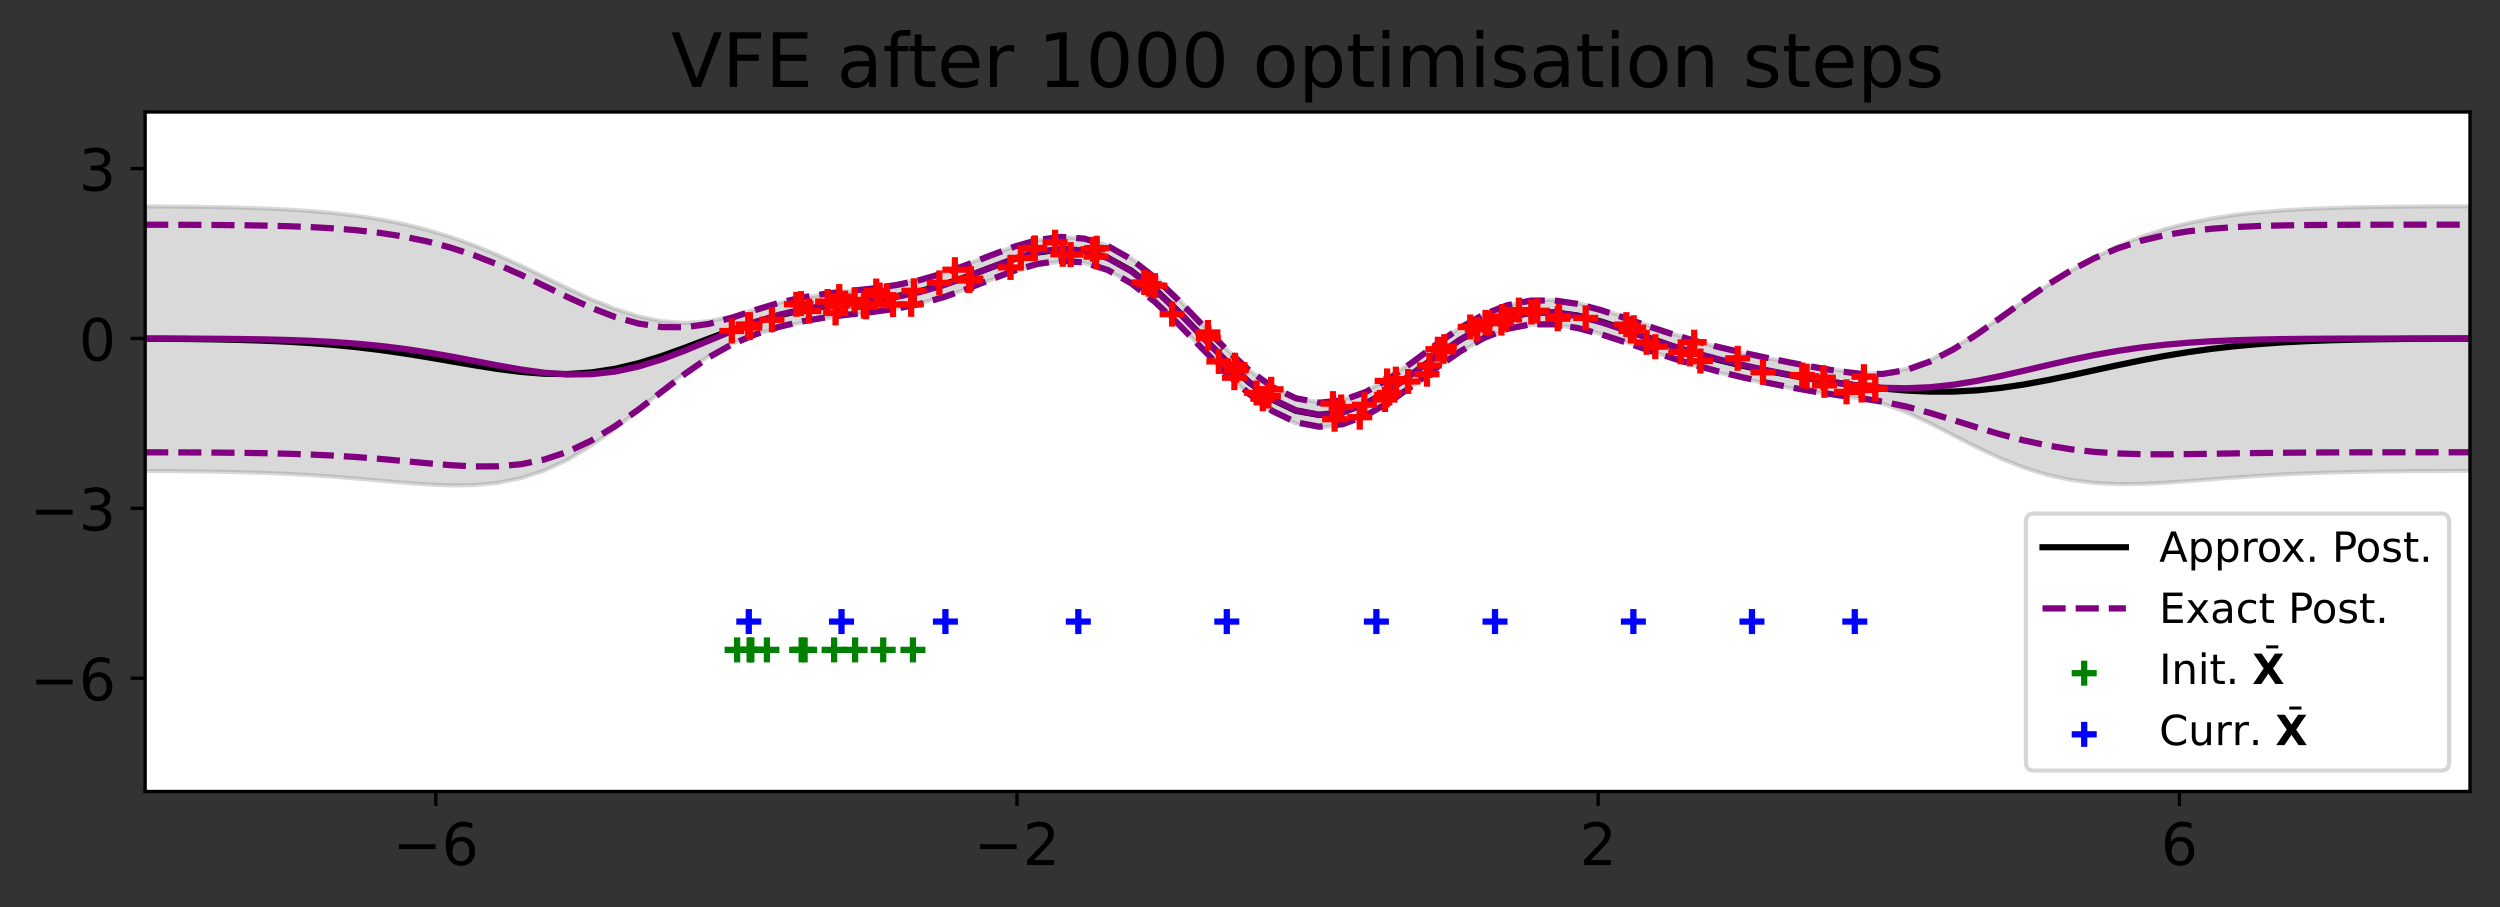 <?xml version="1.0" encoding="utf-8" standalone="no"?>
<!DOCTYPE svg PUBLIC "-//W3C//DTD SVG 1.1//EN"
  "http://www.w3.org/Graphics/SVG/1.1/DTD/svg11.dtd">
<!-- Created with matplotlib (https://matplotlib.org/) -->
<svg height="217.707pt" version="1.1" viewBox="0 0 600.039 217.707" width="600.039pt" xmlns="http://www.w3.org/2000/svg" xmlns:xlink="http://www.w3.org/1999/xlink">
 <rect x="0" y="0" width="600.039" height="217.707" fill="#333333" stroke="none"/>
 <defs>
  <style type="text/css">
*{stroke-linecap:butt;stroke-linejoin:round;}
  </style>
 </defs>
 <g id="figure_1">
  <g id="patch_1">
   <path d="M 0 217.707 
L 600.039 217.707 
L 600.039 -0 
L 0 -0 
z
" style="fill:none;"/>
  </g>
  <g id="axes_1">
   <g id="patch_2">
    <path d="M 34.839 189.957 
L 592.839 189.957 
L 592.839 26.877 
L 34.839 26.877 
z
" style="fill:#ffffff;"/>
   </g>
   <g id="PolyCollection_1">
    <defs>
     <path d="M 34.839 -168.17 
L 34.839 -104.665 
L 40.475 -104.631 
L 46.112 -104.578 
L 51.748 -104.498 
L 57.385 -104.38 
L 63.021 -104.213 
L 68.657 -103.983 
L 74.294 -103.681 
L 79.93 -103.302 
L 85.566 -102.851 
L 91.203 -102.354 
L 96.839 -101.857 
L 102.475 -101.436 
L 108.112 -101.198 
L 113.748 -101.272 
L 119.385 -101.803 
L 125.021 -102.932 
L 130.657 -104.77 
L 136.294 -107.379 
L 141.93 -110.744 
L 147.566 -114.763 
L 153.203 -119.237 
L 158.839 -123.884 
L 164.475 -128.349 
L 170.112 -132.243 
L 175.748 -135.257 
L 181.385 -137.424 
L 187.021 -139.049 
L 192.657 -140.326 
L 198.294 -141.314 
L 203.93 -142.088 
L 209.566 -142.808 
L 215.203 -143.683 
L 220.839 -144.88 
L 226.475 -146.46 
L 232.112 -148.372 
L 237.748 -150.463 
L 243.385 -152.487 
L 249.021 -154.106 
L 254.657 -154.924 
L 260.294 -154.569 
L 265.93 -152.813 
L 271.566 -149.634 
L 277.203 -145.22 
L 282.839 -139.901 
L 288.475 -134.098 
L 294.112 -128.289 
L 299.748 -123.002 
L 305.385 -118.771 
L 311.021 -116.042 
L 316.657 -115.052 
L 322.294 -115.785 
L 327.93 -117.994 
L 333.566 -121.291 
L 339.203 -125.232 
L 344.839 -129.358 
L 350.475 -133.214 
L 356.112 -136.388 
L 361.748 -138.581 
L 367.385 -139.674 
L 373.021 -139.734 
L 378.657 -138.945 
L 384.294 -137.536 
L 389.93 -135.727 
L 395.566 -133.722 
L 401.203 -131.718 
L 406.839 -129.877 
L 412.475 -128.281 
L 418.112 -126.914 
L 423.748 -125.706 
L 429.385 -124.617 
L 435.021 -123.674 
L 440.657 -122.89 
L 446.294 -122.092 
L 451.93 -120.814 
L 457.566 -118.758 
L 463.203 -116.118 
L 468.839 -113.218 
L 474.475 -110.337 
L 480.112 -107.697 
L 485.748 -105.46 
L 491.385 -103.722 
L 497.021 -102.511 
L 502.657 -101.799 
L 508.294 -101.514 
L 513.93 -101.559 
L 519.566 -101.83 
L 525.203 -102.229 
L 530.839 -102.677 
L 536.475 -103.114 
L 542.112 -103.505 
L 547.748 -103.832 
L 553.385 -104.091 
L 559.021 -104.287 
L 564.657 -104.43 
L 570.294 -104.53 
L 575.93 -104.599 
L 581.566 -104.644 
L 587.203 -104.673 
L 592.839 -104.691 
L 592.839 -168.196 
L 592.839 -168.196 
L 587.203 -168.178 
L 581.566 -168.148 
L 575.93 -168.102 
L 570.294 -168.031 
L 564.657 -167.923 
L 559.021 -167.765 
L 553.385 -167.535 
L 547.748 -167.209 
L 542.112 -166.754 
L 536.475 -166.128 
L 530.839 -165.283 
L 525.203 -164.164 
L 519.566 -162.712 
L 513.93 -160.87 
L 508.294 -158.596 
L 502.657 -155.87 
L 497.021 -152.709 
L 491.385 -149.173 
L 485.748 -145.377 
L 480.112 -141.482 
L 474.475 -137.686 
L 468.839 -134.215 
L 463.203 -131.302 
L 457.566 -129.183 
L 451.93 -128.1 
L 446.294 -128.142 
L 440.657 -128.91 
L 435.021 -129.866 
L 429.385 -130.819 
L 423.748 -131.819 
L 418.112 -132.973 
L 412.475 -134.341 
L 406.839 -135.925 
L 401.203 -137.704 
L 395.566 -139.643 
L 389.93 -141.646 
L 384.294 -143.52 
L 378.657 -144.986 
L 373.021 -145.752 
L 367.385 -145.597 
L 361.748 -144.412 
L 356.112 -142.201 
L 350.475 -139.073 
L 344.839 -135.25 
L 339.203 -131.099 
L 333.566 -127.112 
L 327.93 -123.834 
L 322.294 -121.739 
L 316.657 -121.142 
L 311.021 -122.178 
L 305.385 -124.825 
L 299.748 -128.916 
L 294.112 -134.141 
L 288.475 -140.028 
L 282.839 -145.98 
L 277.203 -151.386 
L 271.566 -155.755 
L 265.93 -158.803 
L 260.294 -160.459 
L 254.657 -160.817 
L 249.021 -160.076 
L 243.385 -158.515 
L 237.748 -156.477 
L 232.112 -154.326 
L 226.475 -152.364 
L 220.839 -150.764 
L 215.203 -149.549 
L 209.566 -148.635 
L 203.93 -147.889 
L 198.294 -147.153 
L 192.657 -146.252 
L 187.021 -145.026 
L 181.385 -143.453 
L 175.748 -141.805 
L 170.112 -140.605 
L 164.475 -140.198 
L 158.839 -140.617 
L 153.203 -141.785 
L 147.566 -143.589 
L 141.93 -145.879 
L 136.294 -148.486 
L 130.657 -151.231 
L 125.021 -153.954 
L 119.385 -156.521 
L 113.748 -158.84 
L 108.112 -160.859 
L 102.475 -162.559 
L 96.839 -163.95 
L 91.203 -165.059 
L 85.566 -165.924 
L 79.93 -166.584 
L 74.294 -167.076 
L 68.657 -167.437 
L 63.021 -167.695 
L 57.385 -167.875 
L 51.748 -167.999 
L 46.112 -168.082 
L 40.475 -168.136 
L 34.839 -168.17 
z
" id="m97f8ddbf9b" style="stroke:#808080;stroke-opacity:0.3;"/>
    </defs>
    <g clip-path="url(#p321fa8d3d9)">
     <use style="fill:#808080;fill-opacity:0.3;stroke:#808080;stroke-opacity:0.3;" x="0" xlink:href="#m97f8ddbf9b" y="217.707"/>
    </g>
   </g>
   <g id="line2d_1">
    <path clip-path="url(#p321fa8d3d9)" d="M 34.839 81.289 
L 40.475 81.323 
L 46.112 81.377 
L 51.748 81.458 
L 57.385 81.579 
L 63.021 81.753 
L 68.657 81.997 
L 74.294 82.328 
L 79.93 82.764 
L 85.566 83.319 
L 91.203 84 
L 96.839 84.803 
L 102.475 85.709 
L 108.112 86.678 
L 113.748 87.65 
L 119.385 88.544 
L 125.021 89.264 
L 130.657 89.706 
L 136.294 89.774 
L 141.93 89.395 
L 147.566 88.531 
L 153.203 87.195 
L 158.839 85.456 
L 164.475 83.433 
L 170.112 81.283 
L 175.748 79.176 
L 181.385 77.268 
L 187.021 75.669 
L 192.657 74.417 
L 198.294 73.473 
L 203.93 72.718 
L 209.566 71.985 
L 215.203 71.091 
L 220.839 69.885 
L 226.475 68.294 
L 232.112 66.358 
L 237.748 64.236 
L 243.385 62.205 
L 249.021 60.615 
L 254.657 59.836 
L 260.294 60.192 
L 265.93 61.899 
L 271.566 65.012 
L 277.203 69.404 
L 282.839 74.766 
L 288.475 80.643 
L 294.112 86.491 
L 299.748 91.748 
L 305.385 95.908 
L 311.021 98.596 
L 316.657 99.61 
L 322.294 98.945 
L 327.93 96.793 
L 333.566 93.505 
L 339.203 89.541 
L 344.839 85.402 
L 350.475 81.563 
L 356.112 78.412 
L 361.748 76.21 
L 367.385 75.071 
L 373.021 74.964 
L 378.657 75.741 
L 384.294 77.178 
L 389.93 79.02 
L 395.566 81.024 
L 401.203 82.995 
L 406.839 84.806 
L 412.475 86.395 
L 418.112 87.763 
L 423.748 88.944 
L 429.385 89.988 
L 435.021 90.936 
L 440.657 91.807 
L 446.294 92.59 
L 451.93 93.249 
L 457.566 93.736 
L 463.203 93.997 
L 468.839 93.99 
L 474.475 93.695 
L 480.112 93.117 
L 485.748 92.288 
L 491.385 91.259 
L 497.021 90.097 
L 502.657 88.872 
L 508.294 87.651 
L 513.93 86.492 
L 519.566 85.436 
L 525.203 84.51 
L 530.839 83.727 
L 536.475 83.086 
L 542.112 82.577 
L 547.748 82.186 
L 553.385 81.893 
L 559.021 81.681 
L 564.657 81.53 
L 570.294 81.426 
L 575.93 81.356 
L 581.566 81.311 
L 587.203 81.282 
L 592.839 81.263 
" style="fill:none;stroke:#000000;stroke-linecap:square;stroke-width:1.5;"/>
   </g>
   <g id="line2d_2">
    <path clip-path="url(#p321fa8d3d9)" d="M 34.839 108.565 
L 40.475 108.576 
L 46.112 108.595 
L 51.748 108.627 
L 57.385 108.68 
L 63.021 108.764 
L 68.657 108.893 
L 74.294 109.082 
L 79.93 109.347 
L 85.566 109.698 
L 91.203 110.137 
L 96.839 110.645 
L 102.475 111.176 
L 108.112 111.648 
L 113.748 111.947 
L 119.385 111.926 
L 125.021 111.423 
L 130.657 110.289 
L 136.294 108.41 
L 141.93 105.74 
L 147.566 102.329 
L 153.203 98.33 
L 158.839 93.999 
L 164.475 89.683 
L 170.112 85.775 
L 175.748 82.603 
L 181.385 80.217 
L 187.021 78.434 
L 192.657 77.109 
L 198.294 76.162 
L 203.93 75.476 
L 209.566 74.858 
L 215.203 74.075 
L 220.839 72.932 
L 226.475 71.333 
L 232.112 69.325 
L 237.748 67.101 
L 243.385 64.975 
L 249.021 63.336 
L 254.657 62.573 
L 260.294 63.007 
L 265.93 64.822 
L 271.566 68.029 
L 277.203 72.461 
L 282.839 77.793 
L 288.475 83.584 
L 294.112 89.328 
L 299.748 94.506 
L 305.385 98.639 
L 311.021 101.348 
L 316.657 102.414 
L 322.294 101.807 
L 327.93 99.698 
L 333.566 96.425 
L 339.203 92.441 
L 344.839 88.248 
L 350.475 84.338 
L 356.112 81.134 
L 361.748 78.928 
L 367.385 77.848 
L 373.021 77.846 
L 378.657 78.734 
L 384.294 80.239 
L 389.93 82.078 
L 395.566 84.018 
L 401.203 85.894 
L 406.839 87.618 
L 412.475 89.16 
L 418.112 90.532 
L 423.748 91.769 
L 429.385 92.899 
L 435.021 93.913 
L 440.657 94.785 
L 446.294 95.548 
L 451.93 96.399 
L 457.566 97.578 
L 463.203 99.1 
L 468.839 100.82 
L 474.475 102.577 
L 480.112 104.241 
L 485.748 105.708 
L 491.385 106.914 
L 497.021 107.828 
L 502.657 108.456 
L 508.294 108.833 
L 513.93 109.009 
L 519.566 109.045 
L 525.203 108.997 
L 530.839 108.911 
L 536.475 108.816 
L 542.112 108.733 
L 547.748 108.668 
L 553.385 108.623 
L 559.021 108.592 
L 564.657 108.574 
L 570.294 108.563 
L 575.93 108.558 
L 581.566 108.555 
L 587.203 108.554 
L 592.839 108.553 
" style="fill:none;stroke:#800080;stroke-dasharray:5.55,2.4;stroke-dashoffset:0;stroke-width:1.5;"/>
   </g>
   <g id="line2d_3">
    <path clip-path="url(#p321fa8d3d9)" d="M 34.839 81.249 
L 40.475 81.26 
L 46.112 81.279 
L 51.748 81.311 
L 57.385 81.365 
L 63.021 81.451 
L 68.657 81.585 
L 74.294 81.785 
L 79.93 82.075 
L 85.566 82.478 
L 91.203 83.017 
L 96.839 83.708 
L 102.475 84.552 
L 108.112 85.533 
L 113.748 86.605 
L 119.385 87.69 
L 125.021 88.684 
L 130.657 89.458 
L 136.294 89.875 
L 141.93 89.815 
L 147.566 89.194 
L 153.203 87.989 
L 158.839 86.252 
L 164.475 84.113 
L 170.112 81.762 
L 175.748 79.42 
L 181.385 77.297 
L 187.021 75.548 
L 192.657 74.238 
L 198.294 73.324 
L 203.93 72.663 
L 209.566 72.043 
L 215.203 71.24 
L 220.839 70.07 
L 226.475 68.452 
L 232.112 66.435 
L 237.748 64.213 
L 243.385 62.098 
L 249.021 60.47 
L 254.657 59.713 
L 260.294 60.141 
L 265.93 61.942 
L 271.566 65.138 
L 277.203 69.569 
L 282.839 74.915 
L 288.475 80.726 
L 294.112 86.482 
L 299.748 91.655 
L 305.385 95.771 
L 311.021 98.466 
L 316.657 99.533 
L 322.294 98.945 
L 327.93 96.86 
L 333.566 93.603 
L 339.203 89.621 
L 344.839 85.425 
L 350.475 81.514 
L 356.112 78.31 
L 361.748 76.098 
L 367.385 75.001 
L 373.021 74.974 
L 378.657 75.84 
L 384.294 77.34 
L 389.93 79.192 
L 395.566 81.144 
L 401.203 83.018 
L 406.839 84.718 
L 412.475 86.225 
L 418.112 87.567 
L 423.748 88.791 
L 429.385 89.928 
L 435.021 90.975 
L 440.657 91.895 
L 446.294 92.619 
L 451.93 93.072 
L 457.566 93.192 
L 463.203 92.945 
L 468.839 92.338 
L 474.475 91.42 
L 480.112 90.269 
L 485.748 88.981 
L 491.385 87.655 
L 497.021 86.379 
L 502.657 85.22 
L 508.294 84.219 
L 513.93 83.395 
L 519.566 82.747 
L 525.203 82.258 
L 530.839 81.903 
L 536.475 81.657 
L 542.112 81.492 
L 547.748 81.387 
L 553.385 81.321 
L 559.021 81.283 
L 564.657 81.261 
L 570.294 81.249 
L 575.93 81.243 
L 581.566 81.239 
L 587.203 81.238 
L 592.839 81.237 
" style="fill:none;stroke:#800080;stroke-linecap:square;stroke-width:1.5;"/>
   </g>
   <g id="line2d_4">
    <path clip-path="url(#p321fa8d3d9)" d="M 34.839 53.934 
L 40.475 53.945 
L 46.112 53.964 
L 51.748 53.996 
L 57.385 54.051 
L 63.021 54.139 
L 68.657 54.277 
L 74.294 54.489 
L 79.93 54.803 
L 85.566 55.258 
L 91.203 55.897 
L 96.839 56.77 
L 102.475 57.929 
L 108.112 59.418 
L 113.748 61.262 
L 119.385 63.455 
L 125.021 65.945 
L 130.657 68.626 
L 136.294 71.341 
L 141.93 73.89 
L 147.566 76.058 
L 153.203 77.647 
L 158.839 78.505 
L 164.475 78.543 
L 170.112 77.748 
L 175.748 76.236 
L 181.385 74.376 
L 187.021 72.662 
L 192.657 71.367 
L 198.294 70.486 
L 203.93 69.85 
L 209.566 69.229 
L 215.203 68.404 
L 220.839 67.209 
L 226.475 65.57 
L 232.112 63.544 
L 237.748 61.325 
L 243.385 59.221 
L 249.021 57.605 
L 254.657 56.853 
L 260.294 57.275 
L 265.93 59.062 
L 271.566 62.246 
L 277.203 66.677 
L 282.839 72.037 
L 288.475 77.868 
L 294.112 83.636 
L 299.748 88.805 
L 305.385 92.903 
L 311.021 95.584 
L 316.657 96.653 
L 322.294 96.083 
L 327.93 94.022 
L 333.566 90.78 
L 339.203 86.802 
L 344.839 82.602 
L 350.475 78.69 
L 356.112 75.486 
L 361.748 73.269 
L 367.385 72.153 
L 373.021 72.101 
L 378.657 72.946 
L 384.294 74.442 
L 389.93 76.305 
L 395.566 78.271 
L 401.203 80.142 
L 406.839 81.818 
L 412.475 83.29 
L 418.112 84.602 
L 423.748 85.813 
L 429.385 86.957 
L 435.021 88.037 
L 440.657 89.004 
L 446.294 89.69 
L 451.93 89.746 
L 457.566 88.806 
L 463.203 86.789 
L 468.839 83.857 
L 474.475 80.263 
L 480.112 76.297 
L 485.748 72.253 
L 491.385 68.396 
L 497.021 64.93 
L 502.657 61.983 
L 508.294 59.605 
L 513.93 57.781 
L 519.566 56.448 
L 525.203 55.518 
L 530.839 54.896 
L 536.475 54.498 
L 542.112 54.252 
L 547.748 54.105 
L 553.385 54.02 
L 559.021 53.973 
L 564.657 53.947 
L 570.294 53.934 
L 575.93 53.927 
L 581.566 53.924 
L 587.203 53.923 
L 592.839 53.922 
" style="fill:none;stroke:#800080;stroke-dasharray:5.55,2.4;stroke-dashoffset:0;stroke-width:1.5;"/>
   </g>
   <g id="matplotlib.axis_1">
    <g id="xtick_1">
     <g id="line2d_5">
      <defs>
       <path d="M 0 0 
L 0 3.5 
" id="m59eef45af7" style="stroke:#000000;stroke-width:0.8;"/>
      </defs>
      <g>
       <use style="stroke:#000000;stroke-width:0.8;" x="104.589" xlink:href="#m59eef45af7" y="189.957"/>
      </g>
     </g>
     <g id="text_1">
      <!-- −6 -->
      <defs>
       <path d="M 10.594 35.5 
L 73.188 35.5 
L 73.188 27.203 
L 10.594 27.203 
z
" id="DejaVuSans-8722"/>
       <path d="M 33.016 40.375 
Q 26.375 40.375 22.484 35.828 
Q 18.609 31.297 18.609 23.391 
Q 18.609 15.531 22.484 10.953 
Q 26.375 6.391 33.016 6.391 
Q 39.656 6.391 43.531 10.953 
Q 47.406 15.531 47.406 23.391 
Q 47.406 31.297 43.531 35.828 
Q 39.656 40.375 33.016 40.375 
z
M 52.594 71.297 
L 52.594 62.312 
Q 48.875 64.062 45.094 64.984 
Q 41.312 65.922 37.594 65.922 
Q 27.828 65.922 22.672 59.328 
Q 17.531 52.734 16.797 39.406 
Q 19.672 43.656 24.016 45.922 
Q 28.375 48.188 33.594 48.188 
Q 44.578 48.188 50.953 41.516 
Q 57.328 34.859 57.328 23.391 
Q 57.328 12.156 50.688 5.359 
Q 44.047 -1.422 33.016 -1.422 
Q 20.359 -1.422 13.672 8.266 
Q 6.984 17.969 6.984 36.375 
Q 6.984 53.656 15.188 63.938 
Q 23.391 74.219 37.203 74.219 
Q 40.922 74.219 44.703 73.484 
Q 48.484 72.75 52.594 71.297 
z
" id="DejaVuSans-54"/>
      </defs>
      <g transform="translate(94.27 207.595)scale(0.14 -0.14)">
       <use xlink:href="#DejaVuSans-8722"/>
       <use x="83.789" xlink:href="#DejaVuSans-54"/>
      </g>
     </g>
    </g>
    <g id="xtick_2">
     <g id="line2d_6">
      <g>
       <use style="stroke:#000000;stroke-width:0.8;" x="244.089" xlink:href="#m59eef45af7" y="189.957"/>
      </g>
     </g>
     <g id="text_2">
      <!-- −2 -->
      <defs>
       <path d="M 19.188 8.297 
L 53.609 8.297 
L 53.609 0 
L 7.328 0 
L 7.328 8.297 
Q 12.938 14.109 22.625 23.891 
Q 32.328 33.688 34.812 36.531 
Q 39.547 41.844 41.422 45.531 
Q 43.312 49.219 43.312 52.781 
Q 43.312 58.594 39.234 62.25 
Q 35.156 65.922 28.609 65.922 
Q 23.969 65.922 18.812 64.312 
Q 13.672 62.703 7.812 59.422 
L 7.812 69.391 
Q 13.766 71.781 18.938 73 
Q 24.125 74.219 28.422 74.219 
Q 39.75 74.219 46.484 68.547 
Q 53.219 62.891 53.219 53.422 
Q 53.219 48.922 51.531 44.891 
Q 49.859 40.875 45.406 35.406 
Q 44.188 33.984 37.641 27.219 
Q 31.109 20.453 19.188 8.297 
z
" id="DejaVuSans-50"/>
      </defs>
      <g transform="translate(233.77 207.595)scale(0.14 -0.14)">
       <use xlink:href="#DejaVuSans-8722"/>
       <use x="83.789" xlink:href="#DejaVuSans-50"/>
      </g>
     </g>
    </g>
    <g id="xtick_3">
     <g id="line2d_7">
      <g>
       <use style="stroke:#000000;stroke-width:0.8;" x="383.589" xlink:href="#m59eef45af7" y="189.957"/>
      </g>
     </g>
     <g id="text_3">
      <!-- 2 -->
      <g transform="translate(379.135 207.595)scale(0.14 -0.14)">
       <use xlink:href="#DejaVuSans-50"/>
      </g>
     </g>
    </g>
    <g id="xtick_4">
     <g id="line2d_8">
      <g>
       <use style="stroke:#000000;stroke-width:0.8;" x="523.089" xlink:href="#m59eef45af7" y="189.957"/>
      </g>
     </g>
     <g id="text_4">
      <!-- 6 -->
      <g transform="translate(518.635 207.595)scale(0.14 -0.14)">
       <use xlink:href="#DejaVuSans-54"/>
      </g>
     </g>
    </g>
   </g>
   <g id="matplotlib.axis_2">
    <g id="ytick_1">
     <g id="line2d_9">
      <defs>
       <path d="M 0 0 
L -3.5 0 
" id="m635ea43868" style="stroke:#000000;stroke-width:0.8;"/>
      </defs>
      <g>
       <use style="stroke:#000000;stroke-width:0.8;" x="34.839" xlink:href="#m635ea43868" y="162.777"/>
      </g>
     </g>
     <g id="text_5">
      <!-- −6 -->
      <g transform="translate(7.2 168.096)scale(0.14 -0.14)">
       <use xlink:href="#DejaVuSans-8722"/>
       <use x="83.789" xlink:href="#DejaVuSans-54"/>
      </g>
     </g>
    </g>
    <g id="ytick_2">
     <g id="line2d_10">
      <g>
       <use style="stroke:#000000;stroke-width:0.8;" x="34.839" xlink:href="#m635ea43868" y="122.007"/>
      </g>
     </g>
     <g id="text_6">
      <!-- −3 -->
      <defs>
       <path d="M 40.578 39.312 
Q 47.656 37.797 51.625 33 
Q 55.609 28.219 55.609 21.188 
Q 55.609 10.406 48.188 4.484 
Q 40.766 -1.422 27.094 -1.422 
Q 22.516 -1.422 17.656 -0.516 
Q 12.797 0.391 7.625 2.203 
L 7.625 11.719 
Q 11.719 9.328 16.594 8.109 
Q 21.484 6.891 26.812 6.891 
Q 36.078 6.891 40.938 10.547 
Q 45.797 14.203 45.797 21.188 
Q 45.797 27.641 41.281 31.266 
Q 36.766 34.906 28.719 34.906 
L 20.219 34.906 
L 20.219 43.016 
L 29.109 43.016 
Q 36.375 43.016 40.234 45.922 
Q 44.094 48.828 44.094 54.297 
Q 44.094 59.906 40.109 62.906 
Q 36.141 65.922 28.719 65.922 
Q 24.656 65.922 20.016 65.031 
Q 15.375 64.156 9.812 62.312 
L 9.812 71.094 
Q 15.438 72.656 20.344 73.438 
Q 25.25 74.219 29.594 74.219 
Q 40.828 74.219 47.359 69.109 
Q 53.906 64.016 53.906 55.328 
Q 53.906 49.266 50.438 45.094 
Q 46.969 40.922 40.578 39.312 
z
" id="DejaVuSans-51"/>
      </defs>
      <g transform="translate(7.2 127.326)scale(0.14 -0.14)">
       <use xlink:href="#DejaVuSans-8722"/>
       <use x="83.789" xlink:href="#DejaVuSans-51"/>
      </g>
     </g>
    </g>
    <g id="ytick_3">
     <g id="line2d_11">
      <g>
       <use style="stroke:#000000;stroke-width:0.8;" x="34.839" xlink:href="#m635ea43868" y="81.237"/>
      </g>
     </g>
     <g id="text_7">
      <!-- 0 -->
      <defs>
       <path d="M 31.781 66.406 
Q 24.172 66.406 20.328 58.906 
Q 16.5 51.422 16.5 36.375 
Q 16.5 21.391 20.328 13.891 
Q 24.172 6.391 31.781 6.391 
Q 39.453 6.391 43.281 13.891 
Q 47.125 21.391 47.125 36.375 
Q 47.125 51.422 43.281 58.906 
Q 39.453 66.406 31.781 66.406 
z
M 31.781 74.219 
Q 44.047 74.219 50.516 64.516 
Q 56.984 54.828 56.984 36.375 
Q 56.984 17.969 50.516 8.266 
Q 44.047 -1.422 31.781 -1.422 
Q 19.531 -1.422 13.062 8.266 
Q 6.594 17.969 6.594 36.375 
Q 6.594 54.828 13.062 64.516 
Q 19.531 74.219 31.781 74.219 
z
" id="DejaVuSans-48"/>
      </defs>
      <g transform="translate(18.932 86.556)scale(0.14 -0.14)">
       <use xlink:href="#DejaVuSans-48"/>
      </g>
     </g>
    </g>
    <g id="ytick_4">
     <g id="line2d_12">
      <g>
       <use style="stroke:#000000;stroke-width:0.8;" x="34.839" xlink:href="#m635ea43868" y="40.467"/>
      </g>
     </g>
     <g id="text_8">
      <!-- 3 -->
      <g transform="translate(18.932 45.786)scale(0.14 -0.14)">
       <use xlink:href="#DejaVuSans-51"/>
      </g>
     </g>
    </g>
   </g>
   <g id="PathCollection_1">
    <defs>
     <path d="M -3 0 
L 3 0 
M 0 3 
L 0 -3 
" id="m8cde60449d" style="stroke:#ff0000;stroke-width:1.5;"/>
    </defs>
    <g clip-path="url(#p321fa8d3d9)">
     <use style="fill:#ff0000;stroke:#ff0000;stroke-width:1.5;" x="327.458" xlink:href="#m8cde60449d" y="97.151"/>
     <use style="fill:#ff0000;stroke:#ff0000;stroke-width:1.5;" x="373.877" xlink:href="#m8cde60449d" y="76.504"/>
     <use style="fill:#ff0000;stroke:#ff0000;stroke-width:1.5;" x="342.51" xlink:href="#m8cde60449d" y="89.811"/>
     <use style="fill:#ff0000;stroke:#ff0000;stroke-width:1.5;" x="326.361" xlink:href="#m8cde60449d" y="100.131"/>
     <use style="fill:#ff0000;stroke:#ff0000;stroke-width:1.5;" x="292.539" xlink:href="#m8cde60449d" y="86.743"/>
     <use style="fill:#ff0000;stroke:#ff0000;stroke-width:1.5;" x="354.544" xlink:href="#m8cde60449d" y="79.05"/>
     <use style="fill:#ff0000;stroke:#ff0000;stroke-width:1.5;" x="296.426" xlink:href="#m8cde60449d" y="87.661"/>
     <use style="fill:#ff0000;stroke:#ff0000;stroke-width:1.5;" x="423.144" xlink:href="#m8cde60449d" y="89.344"/>
     <use style="fill:#ff0000;stroke:#ff0000;stroke-width:1.5;" x="443.201" xlink:href="#m8cde60449d" y="94.05"/>
     <use style="fill:#ff0000;stroke:#ff0000;stroke-width:1.5;" x="281.319" xlink:href="#m8cde60449d" y="75.394"/>
     <use style="fill:#ff0000;stroke:#ff0000;stroke-width:1.5;" x="395.23" xlink:href="#m8cde60449d" y="82.173"/>
     <use style="fill:#ff0000;stroke:#ff0000;stroke-width:1.5;" x="321.901" xlink:href="#m8cde60449d" y="97.68"/>
     <use style="fill:#ff0000;stroke:#ff0000;stroke-width:1.5;" x="332.823" xlink:href="#m8cde60449d" y="94.804"/>
     <use style="fill:#ff0000;stroke:#ff0000;stroke-width:1.5;" x="432.581" xlink:href="#m8cde60449d" y="90.023"/>
     <use style="fill:#ff0000;stroke:#ff0000;stroke-width:1.5;" x="194.158" xlink:href="#m8cde60449d" y="74.643"/>
     <use style="fill:#ff0000;stroke:#ff0000;stroke-width:1.5;" x="198.648" xlink:href="#m8cde60449d" y="72.37"/>
     <use style="fill:#ff0000;stroke:#ff0000;stroke-width:1.5;" x="179.98" xlink:href="#m8cde60449d" y="77.949"/>
     <use style="fill:#ff0000;stroke:#ff0000;stroke-width:1.5;" x="406.64" xlink:href="#m8cde60449d" y="82.133"/>
     <use style="fill:#ff0000;stroke:#ff0000;stroke-width:1.5;" x="391.445" xlink:href="#m8cde60449d" y="79.432"/>
     <use style="fill:#ff0000;stroke:#ff0000;stroke-width:1.5;" x="417.072" xlink:href="#m8cde60449d" y="85.997"/>
     <use style="fill:#ff0000;stroke:#ff0000;stroke-width:1.5;" x="447.374" xlink:href="#m8cde60449d" y="90.409"/>
     <use style="fill:#ff0000;stroke:#ff0000;stroke-width:1.5;" x="397.304" xlink:href="#m8cde60449d" y="83.209"/>
     <use style="fill:#ff0000;stroke:#ff0000;stroke-width:1.5;" x="303.092" xlink:href="#m8cde60449d" y="95.711"/>
     <use style="fill:#ff0000;stroke:#ff0000;stroke-width:1.5;" x="392.107" xlink:href="#m8cde60449d" y="78.659"/>
     <use style="fill:#ff0000;stroke:#ff0000;stroke-width:1.5;" x="207.338" xlink:href="#m8cde60449d" y="73.491"/>
     <use style="fill:#ff0000;stroke:#ff0000;stroke-width:1.5;" x="352.877" xlink:href="#m8cde60449d" y="78.482"/>
     <use style="fill:#ff0000;stroke:#ff0000;stroke-width:1.5;" x="214.335" xlink:href="#m8cde60449d" y="73.096"/>
     <use style="fill:#ff0000;stroke:#ff0000;stroke-width:1.5;" x="437.902" xlink:href="#m8cde60449d" y="92.481"/>
     <use style="fill:#ff0000;stroke:#ff0000;stroke-width:1.5;" x="319.935" xlink:href="#m8cde60449d" y="96.874"/>
     <use style="fill:#ff0000;stroke:#ff0000;stroke-width:1.5;" x="290.03" xlink:href="#m8cde60449d" y="81.146"/>
     <use style="fill:#ff0000;stroke:#ff0000;stroke-width:1.5;" x="248.15" xlink:href="#m8cde60449d" y="59.696"/>
     <use style="fill:#ff0000;stroke:#ff0000;stroke-width:1.5;" x="390.35" xlink:href="#m8cde60449d" y="77.911"/>
     <use style="fill:#ff0000;stroke:#ff0000;stroke-width:1.5;" x="301.605" xlink:href="#m8cde60449d" y="94.312"/>
     <use style="fill:#ff0000;stroke:#ff0000;stroke-width:1.5;" x="332.932" xlink:href="#m8cde60449d" y="91.422"/>
     <use style="fill:#ff0000;stroke:#ff0000;stroke-width:1.5;" x="179.581" xlink:href="#m8cde60449d" y="77.929"/>
     <use style="fill:#ff0000;stroke:#ff0000;stroke-width:1.5;" x="346.659" xlink:href="#m8cde60449d" y="83.196"/>
     <use style="fill:#ff0000;stroke:#ff0000;stroke-width:1.5;" x="345.114" xlink:href="#m8cde60449d" y="83.82"/>
     <use style="fill:#ff0000;stroke:#ff0000;stroke-width:1.5;" x="346.464" xlink:href="#m8cde60449d" y="84.298"/>
     <use style="fill:#ff0000;stroke:#ff0000;stroke-width:1.5;" x="437.645" xlink:href="#m8cde60449d" y="90.663"/>
     <use style="fill:#ff0000;stroke:#ff0000;stroke-width:1.5;" x="364.567" xlink:href="#m8cde60449d" y="74.433"/>
     <use style="fill:#ff0000;stroke:#ff0000;stroke-width:1.5;" x="274.642" xlink:href="#m8cde60449d" y="67.788"/>
     <use style="fill:#ff0000;stroke:#ff0000;stroke-width:1.5;" x="296.271" xlink:href="#m8cde60449d" y="90.644"/>
     <use style="fill:#ff0000;stroke:#ff0000;stroke-width:1.5;" x="368.978" xlink:href="#m8cde60449d" y="74.599"/>
     <use style="fill:#ff0000;stroke:#ff0000;stroke-width:1.5;" x="191.142" xlink:href="#m8cde60449d" y="73.031"/>
     <use style="fill:#ff0000;stroke:#ff0000;stroke-width:1.5;" x="360.367" xlink:href="#m8cde60449d" y="77.553"/>
     <use style="fill:#ff0000;stroke:#ff0000;stroke-width:1.5;" x="361.447" xlink:href="#m8cde60449d" y="76.574"/>
     <use style="fill:#ff0000;stroke:#ff0000;stroke-width:1.5;" x="233.036" xlink:href="#m8cde60449d" y="66.899"/>
     <use style="fill:#ff0000;stroke:#ff0000;stroke-width:1.5;" x="210.31" xlink:href="#m8cde60449d" y="69.854"/>
     <use style="fill:#ff0000;stroke:#ff0000;stroke-width:1.5;" x="262.344" xlink:href="#m8cde60449d" y="59.832"/>
     <use style="fill:#ff0000;stroke:#ff0000;stroke-width:1.5;" x="275.814" xlink:href="#m8cde60449d" y="68.211"/>
     <use style="fill:#ff0000;stroke:#ff0000;stroke-width:1.5;" x="333.424" xlink:href="#m8cde60449d" y="94.344"/>
     <use style="fill:#ff0000;stroke:#ff0000;stroke-width:1.5;" x="296.709" xlink:href="#m8cde60449d" y="88.896"/>
     <use style="fill:#ff0000;stroke:#ff0000;stroke-width:1.5;" x="450.095" xlink:href="#m8cde60449d" y="93.34"/>
     <use style="fill:#ff0000;stroke:#ff0000;stroke-width:1.5;" x="202.81" xlink:href="#m8cde60449d" y="72.739"/>
     <use style="fill:#ff0000;stroke:#ff0000;stroke-width:1.5;" x="232.616" xlink:href="#m8cde60449d" y="67.334"/>
     <use style="fill:#ff0000;stroke:#ff0000;stroke-width:1.5;" x="219.344" xlink:href="#m8cde60449d" y="69.8"/>
     <use style="fill:#ff0000;stroke:#ff0000;stroke-width:1.5;" x="356.556" xlink:href="#m8cde60449d" y="77.377"/>
     <use style="fill:#ff0000;stroke:#ff0000;stroke-width:1.5;" x="245.007" xlink:href="#m8cde60449d" y="61.889"/>
     <use style="fill:#ff0000;stroke:#ff0000;stroke-width:1.5;" x="304.44" xlink:href="#m8cde60449d" y="95.031"/>
     <use style="fill:#ff0000;stroke:#ff0000;stroke-width:1.5;" x="242.534" xlink:href="#m8cde60449d" y="64.188"/>
     <use style="fill:#ff0000;stroke:#ff0000;stroke-width:1.5;" x="218.692" xlink:href="#m8cde60449d" y="73.054"/>
     <use style="fill:#ff0000;stroke:#ff0000;stroke-width:1.5;" x="205.134" xlink:href="#m8cde60449d" y="71.991"/>
     <use style="fill:#ff0000;stroke:#ff0000;stroke-width:1.5;" x="357.455" xlink:href="#m8cde60449d" y="77.489"/>
     <use style="fill:#ff0000;stroke:#ff0000;stroke-width:1.5;" x="212.892" xlink:href="#m8cde60449d" y="71.041"/>
     <use style="fill:#ff0000;stroke:#ff0000;stroke-width:1.5;" x="229.186" xlink:href="#m8cde60449d" y="64.733"/>
     <use style="fill:#ff0000;stroke:#ff0000;stroke-width:1.5;" x="277.213" xlink:href="#m8cde60449d" y="68.575"/>
     <use style="fill:#ff0000;stroke:#ff0000;stroke-width:1.5;" x="403.396" xlink:href="#m8cde60449d" y="84.447"/>
     <use style="fill:#ff0000;stroke:#ff0000;stroke-width:1.5;" x="201.43" xlink:href="#m8cde60449d" y="71.188"/>
     <use style="fill:#ff0000;stroke:#ff0000;stroke-width:1.5;" x="408.126" xlink:href="#m8cde60449d" y="86.661"/>
     <use style="fill:#ff0000;stroke:#ff0000;stroke-width:1.5;" x="201.151" xlink:href="#m8cde60449d" y="73.3"/>
     <use style="fill:#ff0000;stroke:#ff0000;stroke-width:1.5;" x="446.771" xlink:href="#m8cde60449d" y="92.568"/>
     <use style="fill:#ff0000;stroke:#ff0000;stroke-width:1.5;" x="305.093" xlink:href="#m8cde60449d" y="93.443"/>
     <use style="fill:#ff0000;stroke:#ff0000;stroke-width:1.5;" x="446.855" xlink:href="#m8cde60449d" y="93.61"/>
     <use style="fill:#ff0000;stroke:#ff0000;stroke-width:1.5;" x="343.091" xlink:href="#m8cde60449d" y="87.717"/>
     <use style="fill:#ff0000;stroke:#ff0000;stroke-width:1.5;" x="380.594" xlink:href="#m8cde60449d" y="76.3"/>
     <use style="fill:#ff0000;stroke:#ff0000;stroke-width:1.5;" x="185.272" xlink:href="#m8cde60449d" y="76.737"/>
     <use style="fill:#ff0000;stroke:#ff0000;stroke-width:1.5;" x="253.242" xlink:href="#m8cde60449d" y="58.145"/>
     <use style="fill:#ff0000;stroke:#ff0000;stroke-width:1.5;" x="207.874" xlink:href="#m8cde60449d" y="73.645"/>
     <use style="fill:#ff0000;stroke:#ff0000;stroke-width:1.5;" x="256.962" xlink:href="#m8cde60449d" y="61.115"/>
     <use style="fill:#ff0000;stroke:#ff0000;stroke-width:1.5;" x="207.464" xlink:href="#m8cde60449d" y="72.891"/>
     <use style="fill:#ff0000;stroke:#ff0000;stroke-width:1.5;" x="263.056" xlink:href="#m8cde60449d" y="61.591"/>
     <use style="fill:#ff0000;stroke:#ff0000;stroke-width:1.5;" x="289.918" xlink:href="#m8cde60449d" y="79.802"/>
     <use style="fill:#ff0000;stroke:#ff0000;stroke-width:1.5;" x="192.236" xlink:href="#m8cde60449d" y="72.859"/>
     <use style="fill:#ff0000;stroke:#ff0000;stroke-width:1.5;" x="367.539" xlink:href="#m8cde60449d" y="74.857"/>
     <use style="fill:#ff0000;stroke:#ff0000;stroke-width:1.5;" x="332.421" xlink:href="#m8cde60449d" y="95.888"/>
     <use style="fill:#ff0000;stroke:#ff0000;stroke-width:1.5;" x="248.383" xlink:href="#m8cde60449d" y="59.499"/>
     <use style="fill:#ff0000;stroke:#ff0000;stroke-width:1.5;" x="320.325" xlink:href="#m8cde60449d" y="100.621"/>
     <use style="fill:#ff0000;stroke:#ff0000;stroke-width:1.5;" x="200.548" xlink:href="#m8cde60449d" y="75.098"/>
     <use style="fill:#ff0000;stroke:#ff0000;stroke-width:1.5;" x="335.028" xlink:href="#m8cde60449d" y="91.011"/>
     <use style="fill:#ff0000;stroke:#ff0000;stroke-width:1.5;" x="433.613" xlink:href="#m8cde60449d" y="90.329"/>
     <use style="fill:#ff0000;stroke:#ff0000;stroke-width:1.5;" x="263.22" xlink:href="#m8cde60449d" y="59.558"/>
     <use style="fill:#ff0000;stroke:#ff0000;stroke-width:1.5;" x="360.547" xlink:href="#m8cde60449d" y="76.004"/>
     <use style="fill:#ff0000;stroke:#ff0000;stroke-width:1.5;" x="211.111" xlink:href="#m8cde60449d" y="70.819"/>
     <use style="fill:#ff0000;stroke:#ff0000;stroke-width:1.5;" x="374.194" xlink:href="#m8cde60449d" y="75.945"/>
     <use style="fill:#ff0000;stroke:#ff0000;stroke-width:1.5;" x="255.083" xlink:href="#m8cde60449d" y="61.032"/>
     <use style="fill:#ff0000;stroke:#ff0000;stroke-width:1.5;" x="225.449" xlink:href="#m8cde60449d" y="67.898"/>
     <use style="fill:#ff0000;stroke:#ff0000;stroke-width:1.5;" x="337.976" xlink:href="#m8cde60449d" y="91.568"/>
     <use style="fill:#ff0000;stroke:#ff0000;stroke-width:1.5;" x="179.949" xlink:href="#m8cde60449d" y="78.617"/>
     <use style="fill:#ff0000;stroke:#ff0000;stroke-width:1.5;" x="405.613" xlink:href="#m8cde60449d" y="84.942"/>
     <use style="fill:#ff0000;stroke:#ff0000;stroke-width:1.5;" x="175.649" xlink:href="#m8cde60449d" y="79.441"/>
    </g>
   </g>
   <g id="PathCollection_2">
    <defs>
     <path d="M -3 0 
L 3 0 
M 0 3 
L 0 -3 
" id="md991700d83" style="stroke:#008000;stroke-width:1.5;"/>
    </defs>
    <g clip-path="url(#p321fa8d3d9)">
     <use style="fill:#008000;stroke:#008000;stroke-width:1.5;" x="179.921" xlink:href="#md991700d83" y="155.982"/>
     <use style="fill:#008000;stroke:#008000;stroke-width:1.5;" x="184.068" xlink:href="#md991700d83" y="155.982"/>
     <use style="fill:#008000;stroke:#008000;stroke-width:1.5;" x="219.114" xlink:href="#md991700d83" y="155.982"/>
     <use style="fill:#008000;stroke:#008000;stroke-width:1.5;" x="200.198" xlink:href="#md991700d83" y="155.982"/>
     <use style="fill:#008000;stroke:#008000;stroke-width:1.5;" x="192.407" xlink:href="#md991700d83" y="155.982"/>
     <use style="fill:#008000;stroke:#008000;stroke-width:1.5;" x="193.122" xlink:href="#md991700d83" y="155.982"/>
     <use style="fill:#008000;stroke:#008000;stroke-width:1.5;" x="180.335" xlink:href="#md991700d83" y="155.982"/>
     <use style="fill:#008000;stroke:#008000;stroke-width:1.5;" x="205.241" xlink:href="#md991700d83" y="155.982"/>
     <use style="fill:#008000;stroke:#008000;stroke-width:1.5;" x="211.983" xlink:href="#md991700d83" y="155.982"/>
     <use style="fill:#008000;stroke:#008000;stroke-width:1.5;" x="176.918" xlink:href="#md991700d83" y="155.982"/>
    </g>
   </g>
   <g id="PathCollection_3">
    <defs>
     <path d="M -3 0 
L 3 0 
M 0 3 
L 0 -3 
" id="m8863763729" style="stroke:#0000ff;stroke-width:1.5;"/>
    </defs>
    <g clip-path="url(#p321fa8d3d9)">
     <use style="fill:#0000ff;stroke:#0000ff;stroke-width:1.5;" x="330.351" xlink:href="#m8863763729" y="149.187"/>
     <use style="fill:#0000ff;stroke:#0000ff;stroke-width:1.5;" x="179.721" xlink:href="#m8863763729" y="149.187"/>
     <use style="fill:#0000ff;stroke:#0000ff;stroke-width:1.5;" x="445.176" xlink:href="#m8863763729" y="149.187"/>
     <use style="fill:#0000ff;stroke:#0000ff;stroke-width:1.5;" x="226.91" xlink:href="#m8863763729" y="149.187"/>
     <use style="fill:#0000ff;stroke:#0000ff;stroke-width:1.5;" x="294.451" xlink:href="#m8863763729" y="149.187"/>
     <use style="fill:#0000ff;stroke:#0000ff;stroke-width:1.5;" x="258.813" xlink:href="#m8863763729" y="149.187"/>
     <use style="fill:#0000ff;stroke:#0000ff;stroke-width:1.5;" x="392.033" xlink:href="#m8863763729" y="149.187"/>
     <use style="fill:#0000ff;stroke:#0000ff;stroke-width:1.5;" x="358.825" xlink:href="#m8863763729" y="149.187"/>
     <use style="fill:#0000ff;stroke:#0000ff;stroke-width:1.5;" x="420.494" xlink:href="#m8863763729" y="149.187"/>
     <use style="fill:#0000ff;stroke:#0000ff;stroke-width:1.5;" x="201.977" xlink:href="#m8863763729" y="149.187"/>
    </g>
   </g>
   <g id="patch_3">
    <path d="M 34.839 189.957 
L 34.839 26.877 
" style="fill:none;stroke:#000000;stroke-linecap:square;stroke-linejoin:miter;stroke-width:0.8;"/>
   </g>
   <g id="patch_4">
    <path d="M 592.839 189.957 
L 592.839 26.877 
" style="fill:none;stroke:#000000;stroke-linecap:square;stroke-linejoin:miter;stroke-width:0.8;"/>
   </g>
   <g id="patch_5">
    <path d="M 34.839 189.957 
L 592.839 189.957 
" style="fill:none;stroke:#000000;stroke-linecap:square;stroke-linejoin:miter;stroke-width:0.8;"/>
   </g>
   <g id="patch_6">
    <path d="M 34.839 26.877 
L 592.839 26.877 
" style="fill:none;stroke:#000000;stroke-linecap:square;stroke-linejoin:miter;stroke-width:0.8;"/>
   </g>
   <g id="text_9">
    <!-- VFE after 1000 optimisation steps -->
    <defs>
     <path d="M 28.609 0 
L 0.781 72.906 
L 11.078 72.906 
L 34.188 11.531 
L 57.328 72.906 
L 67.578 72.906 
L 39.797 0 
z
" id="DejaVuSans-86"/>
     <path d="M 9.812 72.906 
L 51.703 72.906 
L 51.703 64.594 
L 19.672 64.594 
L 19.672 43.109 
L 48.578 43.109 
L 48.578 34.812 
L 19.672 34.812 
L 19.672 0 
L 9.812 0 
z
" id="DejaVuSans-70"/>
     <path d="M 9.812 72.906 
L 55.906 72.906 
L 55.906 64.594 
L 19.672 64.594 
L 19.672 43.016 
L 54.391 43.016 
L 54.391 34.719 
L 19.672 34.719 
L 19.672 8.297 
L 56.781 8.297 
L 56.781 0 
L 9.812 0 
z
" id="DejaVuSans-69"/>
     <path id="DejaVuSans-32"/>
     <path d="M 34.281 27.484 
Q 23.391 27.484 19.188 25 
Q 14.984 22.516 14.984 16.5 
Q 14.984 11.719 18.141 8.906 
Q 21.297 6.109 26.703 6.109 
Q 34.188 6.109 38.703 11.406 
Q 43.219 16.703 43.219 25.484 
L 43.219 27.484 
z
M 52.203 31.203 
L 52.203 0 
L 43.219 0 
L 43.219 8.297 
Q 40.141 3.328 35.547 0.953 
Q 30.953 -1.422 24.312 -1.422 
Q 15.922 -1.422 10.953 3.297 
Q 6 8.016 6 15.922 
Q 6 25.141 12.172 29.828 
Q 18.359 34.516 30.609 34.516 
L 43.219 34.516 
L 43.219 35.406 
Q 43.219 41.609 39.141 45 
Q 35.062 48.391 27.688 48.391 
Q 23 48.391 18.547 47.266 
Q 14.109 46.141 10.016 43.891 
L 10.016 52.203 
Q 14.938 54.109 19.578 55.047 
Q 24.219 56 28.609 56 
Q 40.484 56 46.344 49.844 
Q 52.203 43.703 52.203 31.203 
z
" id="DejaVuSans-97"/>
     <path d="M 37.109 75.984 
L 37.109 68.5 
L 28.516 68.5 
Q 23.688 68.5 21.797 66.547 
Q 19.922 64.594 19.922 59.516 
L 19.922 54.688 
L 34.719 54.688 
L 34.719 47.703 
L 19.922 47.703 
L 19.922 0 
L 10.891 0 
L 10.891 47.703 
L 2.297 47.703 
L 2.297 54.688 
L 10.891 54.688 
L 10.891 58.5 
Q 10.891 67.625 15.141 71.797 
Q 19.391 75.984 28.609 75.984 
z
" id="DejaVuSans-102"/>
     <path d="M 18.312 70.219 
L 18.312 54.688 
L 36.812 54.688 
L 36.812 47.703 
L 18.312 47.703 
L 18.312 18.016 
Q 18.312 11.328 20.141 9.422 
Q 21.969 7.516 27.594 7.516 
L 36.812 7.516 
L 36.812 0 
L 27.594 0 
Q 17.188 0 13.234 3.875 
Q 9.281 7.766 9.281 18.016 
L 9.281 47.703 
L 2.688 47.703 
L 2.688 54.688 
L 9.281 54.688 
L 9.281 70.219 
z
" id="DejaVuSans-116"/>
     <path d="M 56.203 29.594 
L 56.203 25.203 
L 14.891 25.203 
Q 15.484 15.922 20.484 11.062 
Q 25.484 6.203 34.422 6.203 
Q 39.594 6.203 44.453 7.469 
Q 49.312 8.734 54.109 11.281 
L 54.109 2.781 
Q 49.266 0.734 44.188 -0.344 
Q 39.109 -1.422 33.891 -1.422 
Q 20.797 -1.422 13.156 6.188 
Q 5.516 13.812 5.516 26.812 
Q 5.516 40.234 12.766 48.109 
Q 20.016 56 32.328 56 
Q 43.359 56 49.781 48.891 
Q 56.203 41.797 56.203 29.594 
z
M 47.219 32.234 
Q 47.125 39.594 43.094 43.984 
Q 39.062 48.391 32.422 48.391 
Q 24.906 48.391 20.391 44.141 
Q 15.875 39.891 15.188 32.172 
z
" id="DejaVuSans-101"/>
     <path d="M 41.109 46.297 
Q 39.594 47.172 37.812 47.578 
Q 36.031 48 33.891 48 
Q 26.266 48 22.188 43.047 
Q 18.109 38.094 18.109 28.812 
L 18.109 0 
L 9.078 0 
L 9.078 54.688 
L 18.109 54.688 
L 18.109 46.188 
Q 20.953 51.172 25.484 53.578 
Q 30.031 56 36.531 56 
Q 37.453 56 38.578 55.875 
Q 39.703 55.766 41.062 55.516 
z
" id="DejaVuSans-114"/>
     <path d="M 12.406 8.297 
L 28.516 8.297 
L 28.516 63.922 
L 10.984 60.406 
L 10.984 69.391 
L 28.422 72.906 
L 38.281 72.906 
L 38.281 8.297 
L 54.391 8.297 
L 54.391 0 
L 12.406 0 
z
" id="DejaVuSans-49"/>
     <path d="M 30.609 48.391 
Q 23.391 48.391 19.188 42.75 
Q 14.984 37.109 14.984 27.297 
Q 14.984 17.484 19.156 11.844 
Q 23.344 6.203 30.609 6.203 
Q 37.797 6.203 41.984 11.859 
Q 46.188 17.531 46.188 27.297 
Q 46.188 37.016 41.984 42.703 
Q 37.797 48.391 30.609 48.391 
z
M 30.609 56 
Q 42.328 56 49.016 48.375 
Q 55.719 40.766 55.719 27.297 
Q 55.719 13.875 49.016 6.219 
Q 42.328 -1.422 30.609 -1.422 
Q 18.844 -1.422 12.172 6.219 
Q 5.516 13.875 5.516 27.297 
Q 5.516 40.766 12.172 48.375 
Q 18.844 56 30.609 56 
z
" id="DejaVuSans-111"/>
     <path d="M 18.109 8.203 
L 18.109 -20.797 
L 9.078 -20.797 
L 9.078 54.688 
L 18.109 54.688 
L 18.109 46.391 
Q 20.953 51.266 25.266 53.625 
Q 29.594 56 35.594 56 
Q 45.562 56 51.781 48.094 
Q 58.016 40.188 58.016 27.297 
Q 58.016 14.406 51.781 6.484 
Q 45.562 -1.422 35.594 -1.422 
Q 29.594 -1.422 25.266 0.953 
Q 20.953 3.328 18.109 8.203 
z
M 48.688 27.297 
Q 48.688 37.203 44.609 42.844 
Q 40.531 48.484 33.406 48.484 
Q 26.266 48.484 22.188 42.844 
Q 18.109 37.203 18.109 27.297 
Q 18.109 17.391 22.188 11.75 
Q 26.266 6.109 33.406 6.109 
Q 40.531 6.109 44.609 11.75 
Q 48.688 17.391 48.688 27.297 
z
" id="DejaVuSans-112"/>
     <path d="M 9.422 54.688 
L 18.406 54.688 
L 18.406 0 
L 9.422 0 
z
M 9.422 75.984 
L 18.406 75.984 
L 18.406 64.594 
L 9.422 64.594 
z
" id="DejaVuSans-105"/>
     <path d="M 52 44.188 
Q 55.375 50.25 60.062 53.125 
Q 64.75 56 71.094 56 
Q 79.641 56 84.281 50.016 
Q 88.922 44.047 88.922 33.016 
L 88.922 0 
L 79.891 0 
L 79.891 32.719 
Q 79.891 40.578 77.094 44.375 
Q 74.312 48.188 68.609 48.188 
Q 61.625 48.188 57.562 43.547 
Q 53.516 38.922 53.516 30.906 
L 53.516 0 
L 44.484 0 
L 44.484 32.719 
Q 44.484 40.625 41.703 44.406 
Q 38.922 48.188 33.109 48.188 
Q 26.219 48.188 22.156 43.531 
Q 18.109 38.875 18.109 30.906 
L 18.109 0 
L 9.078 0 
L 9.078 54.688 
L 18.109 54.688 
L 18.109 46.188 
Q 21.188 51.219 25.484 53.609 
Q 29.781 56 35.688 56 
Q 41.656 56 45.828 52.969 
Q 50 49.953 52 44.188 
z
" id="DejaVuSans-109"/>
     <path d="M 44.281 53.078 
L 44.281 44.578 
Q 40.484 46.531 36.375 47.5 
Q 32.281 48.484 27.875 48.484 
Q 21.188 48.484 17.844 46.438 
Q 14.5 44.391 14.5 40.281 
Q 14.5 37.156 16.891 35.375 
Q 19.281 33.594 26.516 31.984 
L 29.594 31.297 
Q 39.156 29.25 43.188 25.516 
Q 47.219 21.781 47.219 15.094 
Q 47.219 7.469 41.188 3.016 
Q 35.156 -1.422 24.609 -1.422 
Q 20.219 -1.422 15.453 -0.562 
Q 10.688 0.297 5.422 2 
L 5.422 11.281 
Q 10.406 8.688 15.234 7.391 
Q 20.062 6.109 24.812 6.109 
Q 31.156 6.109 34.562 8.281 
Q 37.984 10.453 37.984 14.406 
Q 37.984 18.062 35.516 20.016 
Q 33.062 21.969 24.703 23.781 
L 21.578 24.516 
Q 13.234 26.266 9.516 29.906 
Q 5.812 33.547 5.812 39.891 
Q 5.812 47.609 11.281 51.797 
Q 16.75 56 26.812 56 
Q 31.781 56 36.172 55.266 
Q 40.578 54.547 44.281 53.078 
z
" id="DejaVuSans-115"/>
     <path d="M 54.891 33.016 
L 54.891 0 
L 45.906 0 
L 45.906 32.719 
Q 45.906 40.484 42.875 44.328 
Q 39.844 48.188 33.797 48.188 
Q 26.516 48.188 22.312 43.547 
Q 18.109 38.922 18.109 30.906 
L 18.109 0 
L 9.078 0 
L 9.078 54.688 
L 18.109 54.688 
L 18.109 46.188 
Q 21.344 51.125 25.703 53.562 
Q 30.078 56 35.797 56 
Q 45.219 56 50.047 50.172 
Q 54.891 44.344 54.891 33.016 
z
" id="DejaVuSans-110"/>
    </defs>
    <g transform="translate(161.065 20.877)scale(0.18 -0.18)">
     <use xlink:href="#DejaVuSans-86"/>
     <use x="68.408" xlink:href="#DejaVuSans-70"/>
     <use x="125.928" xlink:href="#DejaVuSans-69"/>
     <use x="189.111" xlink:href="#DejaVuSans-32"/>
     <use x="220.898" xlink:href="#DejaVuSans-97"/>
     <use x="282.178" xlink:href="#DejaVuSans-102"/>
     <use x="315.633" xlink:href="#DejaVuSans-116"/>
     <use x="354.842" xlink:href="#DejaVuSans-101"/>
     <use x="416.365" xlink:href="#DejaVuSans-114"/>
     <use x="457.479" xlink:href="#DejaVuSans-32"/>
     <use x="489.266" xlink:href="#DejaVuSans-49"/>
     <use x="552.889" xlink:href="#DejaVuSans-48"/>
     <use x="616.512" xlink:href="#DejaVuSans-48"/>
     <use x="680.135" xlink:href="#DejaVuSans-48"/>
     <use x="743.758" xlink:href="#DejaVuSans-32"/>
     <use x="775.545" xlink:href="#DejaVuSans-111"/>
     <use x="836.727" xlink:href="#DejaVuSans-112"/>
     <use x="900.203" xlink:href="#DejaVuSans-116"/>
     <use x="939.412" xlink:href="#DejaVuSans-105"/>
     <use x="967.195" xlink:href="#DejaVuSans-109"/>
     <use x="1064.607" xlink:href="#DejaVuSans-105"/>
     <use x="1092.391" xlink:href="#DejaVuSans-115"/>
     <use x="1144.49" xlink:href="#DejaVuSans-97"/>
     <use x="1205.77" xlink:href="#DejaVuSans-116"/>
     <use x="1244.979" xlink:href="#DejaVuSans-105"/>
     <use x="1272.762" xlink:href="#DejaVuSans-111"/>
     <use x="1333.943" xlink:href="#DejaVuSans-110"/>
     <use x="1397.322" xlink:href="#DejaVuSans-32"/>
     <use x="1429.109" xlink:href="#DejaVuSans-115"/>
     <use x="1481.209" xlink:href="#DejaVuSans-116"/>
     <use x="1520.418" xlink:href="#DejaVuSans-101"/>
     <use x="1581.941" xlink:href="#DejaVuSans-112"/>
     <use x="1645.418" xlink:href="#DejaVuSans-115"/>
    </g>
   </g>
   <g id="legend_1">
    <g id="patch_7">
     <path d="M 488.241 184.957 
L 585.839 184.957 
Q 587.839 184.957 587.839 182.957 
L 587.839 125.245 
Q 587.839 123.245 585.839 123.245 
L 488.241 123.245 
Q 486.241 123.245 486.241 125.245 
L 486.241 182.957 
Q 486.241 184.957 488.241 184.957 
z
" style="fill:#ffffff;opacity:0.8;stroke:#cccccc;stroke-linejoin:miter;"/>
    </g>
    <g id="line2d_13">
     <path d="M 490.241 131.343 
L 510.241 131.343 
" style="fill:none;stroke:#000000;stroke-linecap:square;stroke-width:1.5;"/>
    </g>
    <g id="line2d_14"/>
    <g id="text_10">
     <!-- Approx. Post. -->
     <defs>
      <path d="M 34.188 63.188 
L 20.797 26.906 
L 47.609 26.906 
z
M 28.609 72.906 
L 39.797 72.906 
L 67.578 0 
L 57.328 0 
L 50.688 18.703 
L 17.828 18.703 
L 11.188 0 
L 0.781 0 
z
" id="DejaVuSans-65"/>
      <path d="M 54.891 54.688 
L 35.109 28.078 
L 55.906 0 
L 45.312 0 
L 29.391 21.484 
L 13.484 0 
L 2.875 0 
L 24.125 28.609 
L 4.688 54.688 
L 15.281 54.688 
L 29.781 35.203 
L 44.281 54.688 
z
" id="DejaVuSans-120"/>
      <path d="M 10.688 12.406 
L 21 12.406 
L 21 0 
L 10.688 0 
z
" id="DejaVuSans-46"/>
      <path d="M 19.672 64.797 
L 19.672 37.406 
L 32.078 37.406 
Q 38.969 37.406 42.719 40.969 
Q 46.484 44.531 46.484 51.125 
Q 46.484 57.672 42.719 61.234 
Q 38.969 64.797 32.078 64.797 
z
M 9.812 72.906 
L 32.078 72.906 
Q 44.344 72.906 50.609 67.359 
Q 56.891 61.812 56.891 51.125 
Q 56.891 40.328 50.609 34.812 
Q 44.344 29.297 32.078 29.297 
L 19.672 29.297 
L 19.672 0 
L 9.812 0 
z
" id="DejaVuSans-80"/>
     </defs>
     <g transform="translate(518.241 134.843)scale(0.1 -0.1)">
      <use xlink:href="#DejaVuSans-65"/>
      <use x="68.408" xlink:href="#DejaVuSans-112"/>
      <use x="131.885" xlink:href="#DejaVuSans-112"/>
      <use x="195.361" xlink:href="#DejaVuSans-114"/>
      <use x="234.225" xlink:href="#DejaVuSans-111"/>
      <use x="292.281" xlink:href="#DejaVuSans-120"/>
      <use x="351.461" xlink:href="#DejaVuSans-46"/>
      <use x="383.248" xlink:href="#DejaVuSans-32"/>
      <use x="415.035" xlink:href="#DejaVuSans-80"/>
      <use x="471.713" xlink:href="#DejaVuSans-111"/>
      <use x="532.895" xlink:href="#DejaVuSans-115"/>
      <use x="584.994" xlink:href="#DejaVuSans-116"/>
      <use x="624.203" xlink:href="#DejaVuSans-46"/>
     </g>
    </g>
    <g id="line2d_15">
     <path d="M 490.241 146.021 
L 510.241 146.021 
" style="fill:none;stroke:#800080;stroke-dasharray:5.55,2.4;stroke-dashoffset:0;stroke-width:1.5;"/>
    </g>
    <g id="line2d_16"/>
    <g id="text_11">
     <!-- Exact Post. -->
     <defs>
      <path d="M 48.781 52.594 
L 48.781 44.188 
Q 44.969 46.297 41.141 47.344 
Q 37.312 48.391 33.406 48.391 
Q 24.656 48.391 19.812 42.844 
Q 14.984 37.312 14.984 27.297 
Q 14.984 17.281 19.812 11.734 
Q 24.656 6.203 33.406 6.203 
Q 37.312 6.203 41.141 7.25 
Q 44.969 8.297 48.781 10.406 
L 48.781 2.094 
Q 45.016 0.344 40.984 -0.531 
Q 36.969 -1.422 32.422 -1.422 
Q 20.062 -1.422 12.781 6.344 
Q 5.516 14.109 5.516 27.297 
Q 5.516 40.672 12.859 48.328 
Q 20.219 56 33.016 56 
Q 37.156 56 41.109 55.141 
Q 45.062 54.297 48.781 52.594 
z
" id="DejaVuSans-99"/>
     </defs>
     <g transform="translate(518.241 149.521)scale(0.1 -0.1)">
      <use xlink:href="#DejaVuSans-69"/>
      <use x="63.184" xlink:href="#DejaVuSans-120"/>
      <use x="122.363" xlink:href="#DejaVuSans-97"/>
      <use x="183.643" xlink:href="#DejaVuSans-99"/>
      <use x="238.623" xlink:href="#DejaVuSans-116"/>
      <use x="277.832" xlink:href="#DejaVuSans-32"/>
      <use x="309.619" xlink:href="#DejaVuSans-80"/>
      <use x="366.297" xlink:href="#DejaVuSans-111"/>
      <use x="427.479" xlink:href="#DejaVuSans-115"/>
      <use x="479.578" xlink:href="#DejaVuSans-116"/>
      <use x="518.787" xlink:href="#DejaVuSans-46"/>
     </g>
    </g>
    <g id="PathCollection_4">
     <g>
      <use style="fill:#008000;stroke:#008000;stroke-width:1.5;" x="500.241" xlink:href="#md991700d83" y="161.574"/>
     </g>
    </g>
    <g id="text_12">
     <!-- Init. $\bar{\mathbf{X}}$ -->
     <defs>
      <path d="M 9.812 72.906 
L 19.672 72.906 
L 19.672 0 
L 9.812 0 
z
" id="DejaVuSans-73"/>
      <path d="M -39.344 74.516 
L -10.156 74.516 
L -10.156 67.281 
L -39.344 67.281 
z
" id="DejaVuSans-772"/>
      <path d="M 49.812 37.203 
L 75.094 0 
L 55.516 0 
L 38.484 24.906 
L 21.578 0 
L 1.906 0 
L 27.203 37.203 
L 2.875 72.906 
L 22.516 72.906 
L 38.484 49.422 
L 54.391 72.906 
L 74.125 72.906 
z
" id="DejaVuSans-Bold-88"/>
     </defs>
     <g transform="translate(518.241 164.199)scale(0.1 -0.1)">
      <use transform="translate(0 0.359)" xlink:href="#DejaVuSans-73"/>
      <use transform="translate(29.492 0.359)" xlink:href="#DejaVuSans-110"/>
      <use transform="translate(92.871 0.359)" xlink:href="#DejaVuSans-105"/>
      <use transform="translate(120.654 0.359)" xlink:href="#DejaVuSans-116"/>
      <use transform="translate(159.863 0.359)" xlink:href="#DejaVuSans-46"/>
      <use transform="translate(191.65 0.359)" xlink:href="#DejaVuSans-32"/>
      <use transform="translate(296.056 18.484)" xlink:href="#DejaVuSans-772"/>
      <use transform="translate(223.438 0.359)" xlink:href="#DejaVuSans-Bold-88"/>
     </g>
    </g>
    <g id="PathCollection_5">
     <g>
      <use style="fill:#0000ff;stroke:#0000ff;stroke-width:1.5;" x="500.241" xlink:href="#m8863763729" y="176.252"/>
     </g>
    </g>
    <g id="text_13">
     <!-- Curr. $\bar{\mathbf{X}}$ -->
     <defs>
      <path d="M 64.406 67.281 
L 64.406 56.891 
Q 59.422 61.531 53.781 63.812 
Q 48.141 66.109 41.797 66.109 
Q 29.297 66.109 22.656 58.469 
Q 16.016 50.828 16.016 36.375 
Q 16.016 21.969 22.656 14.328 
Q 29.297 6.688 41.797 6.688 
Q 48.141 6.688 53.781 8.984 
Q 59.422 11.281 64.406 15.922 
L 64.406 5.609 
Q 59.234 2.094 53.438 0.328 
Q 47.656 -1.422 41.219 -1.422 
Q 24.656 -1.422 15.125 8.703 
Q 5.609 18.844 5.609 36.375 
Q 5.609 53.953 15.125 64.078 
Q 24.656 74.219 41.219 74.219 
Q 47.75 74.219 53.531 72.484 
Q 59.328 70.75 64.406 67.281 
z
" id="DejaVuSans-67"/>
      <path d="M 8.5 21.578 
L 8.5 54.688 
L 17.484 54.688 
L 17.484 21.922 
Q 17.484 14.156 20.5 10.266 
Q 23.531 6.391 29.594 6.391 
Q 36.859 6.391 41.078 11.031 
Q 45.312 15.672 45.312 23.688 
L 45.312 54.688 
L 54.297 54.688 
L 54.297 0 
L 45.312 0 
L 45.312 8.406 
Q 42.047 3.422 37.719 1 
Q 33.406 -1.422 27.688 -1.422 
Q 18.266 -1.422 13.375 4.438 
Q 8.5 10.297 8.5 21.578 
z
M 31.109 56 
z
" id="DejaVuSans-117"/>
     </defs>
     <g transform="translate(518.241 178.877)scale(0.1 -0.1)">
      <use transform="translate(0 0.359)" xlink:href="#DejaVuSans-67"/>
      <use transform="translate(69.824 0.359)" xlink:href="#DejaVuSans-117"/>
      <use transform="translate(133.203 0.359)" xlink:href="#DejaVuSans-114"/>
      <use transform="translate(174.316 0.359)" xlink:href="#DejaVuSans-114"/>
      <use transform="translate(215.43 0.359)" xlink:href="#DejaVuSans-46"/>
      <use transform="translate(247.217 0.359)" xlink:href="#DejaVuSans-32"/>
      <use transform="translate(351.623 18.484)" xlink:href="#DejaVuSans-772"/>
      <use transform="translate(279.004 0.359)" xlink:href="#DejaVuSans-Bold-88"/>
     </g>
    </g>
   </g>
  </g>
 </g>
 <defs>
  <clipPath id="p321fa8d3d9">
   <rect height="163.08" width="558" x="34.839" y="26.877"/>
  </clipPath>
 </defs>
</svg>
